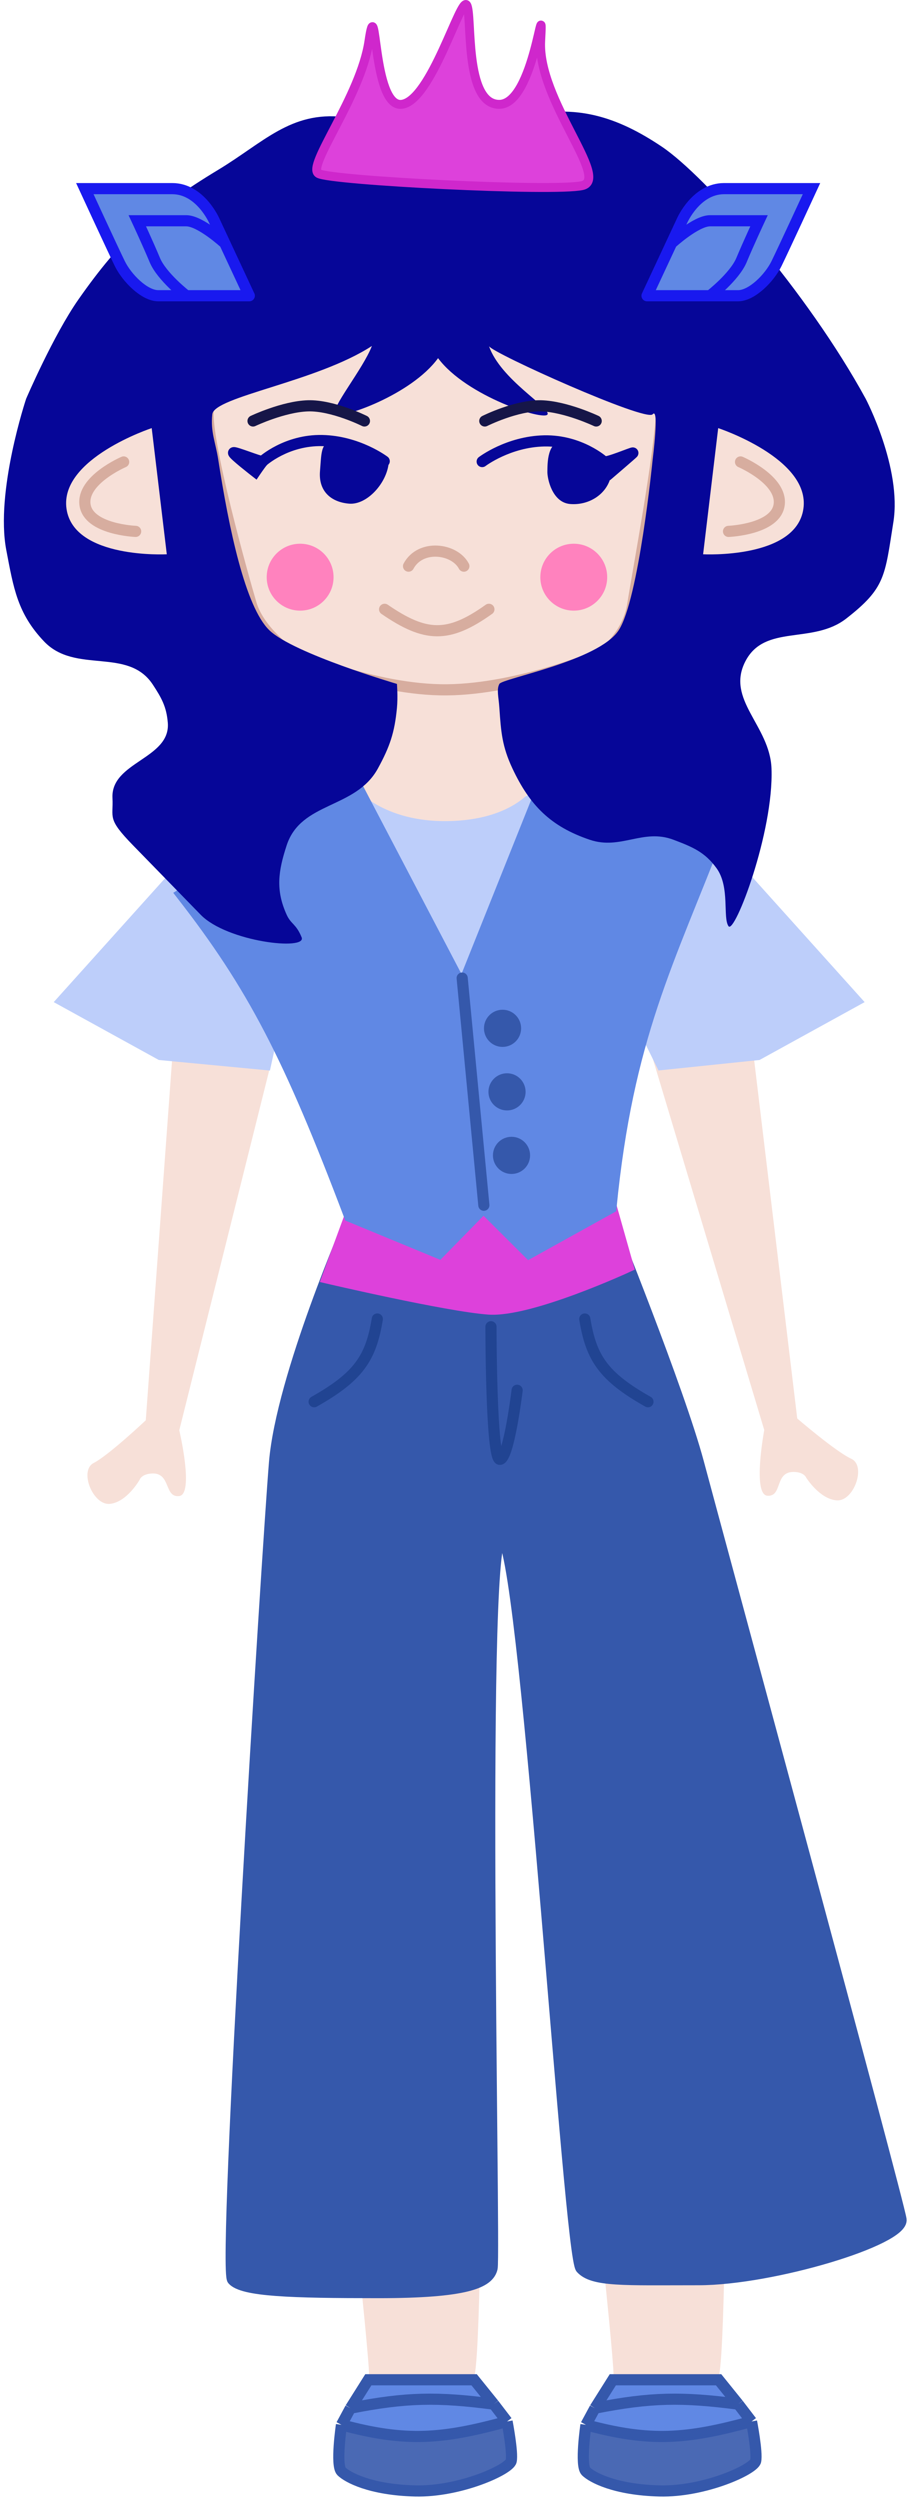 <svg width="204" height="560" viewBox="0 0 204 560" fill="none" xmlns="http://www.w3.org/2000/svg">
<path d="M40.19 320.391L61.472 235.3L38.752 235.03L32.678 318.157C32.678 318.157 24.35 326.007 21.005 327.717C17.661 329.426 20.85 337.311 24.68 336.879C28.51 336.447 31.308 331.469 31.308 331.469C31.308 331.469 31.699 330.197 34.056 330.076C38.357 329.855 36.752 335.518 40.166 335.133C43.58 334.748 40.19 320.391 40.19 320.391Z" fill="#F7E0D8"/>
<path d="M171.326 320.333L146.083 236.304L168.766 234.998L178.725 317.758C178.725 317.758 187.412 325.221 190.833 326.776C194.254 328.331 191.437 336.352 187.591 336.096C183.745 335.839 180.717 330.994 180.717 330.994C180.717 330.994 180.267 329.742 177.906 329.728C173.6 329.703 175.468 335.287 172.04 335.059C168.612 334.83 171.326 320.333 171.326 320.333Z" fill="#F7E0D8"/>
<path d="M14.025 224.148L45.953 188.654L61.121 231.181L59.529 238.462L35.981 236.228L14.025 224.148Z" fill="#BDCEFA"/>
<path d="M159.921 188.654L191.849 224.148L169.894 236.228L148.357 238.462L144.753 231.181L159.921 188.654Z" fill="#BDCEFA"/>
<path d="M77.462 176.326C77.462 176.326 85.59 183.69 99.501 184.103C113.412 184.517 123.384 176.326 123.384 176.326L104.11 224.148L77.462 176.326Z" fill="#BDCEFA"/>
<path d="M14.025 224.148L45.953 188.654L61.121 231.181L59.529 238.462L35.981 236.228L14.025 224.148Z" stroke="#BDCEFA" stroke-width="2.5" stroke-linecap="round"/>
<path d="M159.921 188.654L191.849 224.148L169.894 236.228L148.357 238.462L144.753 231.181L159.921 188.654Z" stroke="#BDCEFA" stroke-width="2.5" stroke-linecap="round"/>
<path d="M77.462 176.326C77.462 176.326 85.59 183.69 99.501 184.103C113.412 184.517 123.384 176.326 123.384 176.326L104.11 224.148L77.462 176.326Z" stroke="#BDCEFA" stroke-width="2.5" stroke-linecap="round"/>
<path d="M79.557 176.408L86.344 149.767H100.423H113.161L119.613 176.408C119.613 176.408 115.172 183.689 100.423 183.937C85.674 184.185 79.557 176.408 79.557 176.408Z" fill="#F7E0D8"/>
<path d="M82.74 532.153C82.74 529.131 80.813 510.583 80.813 510.583L107.545 508.929C107.545 508.929 107.21 528.716 106.372 532.153C105.534 535.589 82.74 535.175 82.74 532.153Z" fill="#F7E0D8"/>
<path d="M137.547 532.153C137.547 529.131 135.619 510.583 135.619 510.583L162.351 508.929C162.351 508.929 162.016 528.716 161.178 532.153C160.34 535.589 137.547 535.175 137.547 532.153Z" fill="#F7E0D8"/>
<path fill-rule="evenodd" clip-rule="evenodd" d="M133.365 539.458L131.354 543.181C145.847 547.102 153.969 546.399 168.477 542.437L165.502 538.548L161.094 533.087H137.378L133.365 539.458Z" fill="#6088E4"/>
<path d="M131.354 543.181C131.354 543.181 130.013 552.282 131.354 553.606C132.695 554.93 137.806 557.743 147.862 557.991C157.918 558.239 168.98 553.193 169.399 551.29C169.818 549.387 168.477 542.437 168.477 542.437C153.969 546.399 145.847 547.102 131.354 543.181Z" fill="#3558AB" fill-opacity="0.894"/>
<path d="M131.354 543.181C131.354 543.181 130.013 552.282 131.354 553.606C132.695 554.93 137.806 557.743 147.862 557.991C157.918 558.239 168.98 553.193 169.399 551.29C169.818 549.387 168.477 542.437 168.477 542.437M131.354 543.181C145.847 547.102 153.969 546.399 168.477 542.437M131.354 543.181L133.365 539.458M168.477 542.437L165.502 538.548M165.502 538.548L161.094 533.087H137.378L133.365 539.458M165.502 538.548C152.954 536.908 145.899 536.988 133.365 539.458" stroke="#3558AB" stroke-width="2.5"/>
<path fill-rule="evenodd" clip-rule="evenodd" d="M78.56 539.458L76.549 543.181C91.042 547.102 99.164 546.399 113.672 542.437L110.697 538.548L106.288 533.087H82.573L78.56 539.458Z" fill="#6088E4"/>
<path d="M76.549 543.181C76.549 543.181 75.208 552.282 76.549 553.606C77.889 554.93 83.001 557.743 93.057 557.991C103.113 558.239 114.175 553.193 114.594 551.29C115.013 549.387 113.672 542.437 113.672 542.437C99.164 546.399 91.042 547.102 76.549 543.181Z" fill="#3558AB" fill-opacity="0.894"/>
<path d="M76.549 543.181C76.549 543.181 75.208 552.282 76.549 553.606C77.889 554.93 83.001 557.743 93.057 557.991C103.113 558.239 114.175 553.193 114.594 551.29C115.013 549.387 113.672 542.437 113.672 542.437M76.549 543.181C91.042 547.102 99.164 546.399 113.672 542.437M76.549 543.181L78.56 539.458M113.672 542.437L110.697 538.548M110.697 538.548L106.288 533.087H82.573L78.56 539.458M110.697 538.548C98.149 536.908 91.093 536.988 78.56 539.458" stroke="#3558AB" stroke-width="2.5"/>
<path d="M61.539 327.651C63.132 308.291 78.635 272.879 78.635 272.879L108.384 267.915L136.624 272.879C136.624 272.879 152.211 311.352 156.569 327.651C160.927 343.95 201.319 492.629 201.989 497.179C202.659 501.73 173.245 510.666 156.569 510.666C139.893 510.666 132.937 511.079 130.256 508.101C127.575 505.122 118.272 353.796 112.825 344.695C107.378 335.594 111.066 504.791 110.311 508.101C109.556 511.41 104.445 513.561 84.836 513.561C65.227 513.561 54.416 513.23 52.154 510.666C49.891 508.101 59.947 347.012 61.539 327.651Z" fill="#3558AB" stroke="#3558AB" stroke-width="2.5" stroke-linecap="round"/>
<path d="M110.063 297.204C110.063 297.204 110.063 327.072 112.071 326.907C114.079 326.741 115.928 311.435 115.928 311.435M131.097 295.467C132.515 304.206 135.289 308.371 145.259 314M84.585 295.467C83.166 304.206 80.393 308.371 70.422 314" stroke="#214492" stroke-width="2.5" stroke-linecap="round"/>
<path d="M73.355 286.284L79.053 270.812L136.457 268.33L140.814 283.719C140.814 283.719 118.859 293.895 109.557 293.233C100.255 292.572 73.355 286.284 73.355 286.284Z" fill="#DD41DB" stroke="#DD41DB" stroke-width="2.5" stroke-linecap="round"/>
<path d="M40.673 200.319L79.808 175.746L103.607 221.169L121.792 175.746L161.429 185.757C149.803 215.872 140.744 232.241 136.959 270.563L118.607 280.739L108.384 270.563L98.411 280.739L78.383 272.466C64.764 236.516 56.698 220.883 40.673 200.319Z" fill="#6088E4" stroke="#6088E4" stroke-width="2.5" stroke-linecap="round"/>
<circle cx="113.663" cy="244.585" r="4.163" fill="#3558AB"/>
<circle cx="114.669" cy="258.814" r="4.163" fill="#3558AB"/>
<path d="M103.608 219.1L108.468 269.983" stroke="#3558AB" stroke-width="2.5" stroke-linecap="round"/>
<circle cx="112.658" cy="230.353" r="4.163" fill="#3558AB"/>
<path d="M65.271 146.421C65.271 146.421 58.148 141.539 56.304 135.334C54.461 129.129 45.997 98.93 46.667 91.731C47.337 84.533 46.248 79.073 51.276 74.77C56.304 70.468 79.349 62.029 79.349 62.029H109.685C109.685 62.029 137.507 70.054 142.954 74.77C148.401 79.486 148.568 82.217 148.317 91.731C148.066 101.246 142.954 128.301 141.864 135.334C140.775 142.366 135.16 146.421 135.16 146.421C135.16 146.421 116.724 154.363 100.216 154.529C83.707 154.694 65.271 146.421 65.271 146.421Z" fill="#F7E0D8" stroke="#D7AD9F" stroke-width="2.5"/>
<path d="M98.204 32.822C101.975 32.822 108.554 28.348 116.975 26.203C129.095 23.116 138.429 26.203 148.316 32.822C158.204 39.44 181.024 65.435 194.071 89.331C194.071 89.331 202.201 104.803 200.273 116.965C198.346 129.127 198.499 131.714 189.714 138.559C182.165 144.442 171.447 139.693 167.088 148.157C162.662 156.749 172.598 162.518 172.954 172.151C173.481 186.43 164.657 209.382 163.317 207.479C161.976 205.576 163.686 198.7 160.635 194.49C158 190.853 155.226 189.722 150.998 188.119C144.155 185.524 139.163 190.46 132.227 188.119C123.463 185.161 118.783 180.444 114.88 172.151C112.568 167.237 112.309 163.988 111.947 158.582C111.781 156.099 111.277 154.445 111.947 153.204C112.617 151.963 134.154 148.074 138.679 141.207C143.205 134.34 146.305 102.982 146.305 102.982C146.305 102.982 147.841 91.053 146.305 92.806C144.784 94.541 110.456 79.141 109.616 77.543C112.24 85.036 123.342 91.236 122.757 92.806C122.171 94.379 104.599 88.835 98.204 80.23C92.159 88.532 76.415 93.88 75.159 92.806C73.902 91.731 81.406 82.649 83.371 77.499C71.022 85.546 48.007 88.835 47.588 92.806C47.169 96.777 48.316 99.021 48.929 102.982C51.282 118.166 54.963 135.995 60.41 141.207C65.857 146.419 88.986 153.204 88.986 153.204C88.986 153.204 89.22 156.105 88.986 158.582C88.464 164.107 87.386 167.27 84.712 172.151C79.719 181.262 67.492 179.503 64.265 189.36C62.372 195.14 61.75 199.371 64.265 204.915C65.24 207.066 66.36 206.9 67.617 209.962C68.874 213.023 50.914 210.989 44.991 204.915L29.823 189.36C23.899 183.286 25.448 183.265 25.214 178.77C24.791 170.637 38.284 170.008 37.616 161.891C37.323 158.333 36.23 156.366 34.264 153.369C28.684 144.864 16.907 151.075 9.878 143.689C3.898 137.405 3.035 131.725 1.414 123.253C-1.097 110.127 5.856 89.331 5.856 89.331C5.856 89.331 11.945 75.135 17.588 67.075C27.132 53.442 34.607 46.676 48.929 38.034C59.1 31.896 65.155 24.899 77.002 26.203C86.454 27.243 94.433 32.822 98.204 32.822Z" fill="#060698"/>
<path d="M34.009 95.901L37.391 124.166C37.391 124.166 16.564 125.266 14.913 113.995C13.261 102.724 34.009 95.901 34.009 95.901Z" fill="#F7E0D8"/>
<path d="M161.002 95.901L157.619 124.166C157.619 124.166 178.446 125.266 180.098 113.995C181.749 102.724 161.002 95.901 161.002 95.901Z" fill="#F7E0D8"/>
<path d="M86.221 136.492C95.364 142.761 100.46 143.017 109.601 136.492" stroke="#D7AD9F" stroke-width="2.5" stroke-linecap="round"/>
<circle cx="67.282" cy="129.293" r="7.494" fill="#FF82BE"/>
<path d="M91.585 126.823C94.266 121.848 101.892 122.84 103.987 126.823" stroke="#D7AD9F" stroke-width="2.5" stroke-linecap="round"/>
<circle cx="128.624" cy="129.293" r="7.494" fill="#FF82BE"/>
<path d="M135.336 103.408C135.333 103.404 135.33 103.401 135.327 103.397C135.33 103.401 135.333 103.404 135.336 103.408C135.819 103.935 142.167 101.176 141.864 101.494C141.559 101.815 137.003 105.714 137.003 105.714C137.003 105.714 136.006 104.237 135.336 103.408Z" fill="#060698"/>
<path d="M135.327 103.397L136.298 102.61L136.239 102.536L136.168 102.472L135.327 103.397ZM122.003 98.764L121.977 97.514L122.003 98.764ZM107.335 102.403C106.786 102.821 106.68 103.605 107.098 104.155C107.516 104.704 108.3 104.81 108.85 104.392L108.092 103.397L107.335 102.403ZM141.864 101.494L140.958 100.633L140.958 100.633L141.864 101.494ZM137.003 105.714L135.967 106.413L136.752 107.575L137.816 106.664L137.003 105.714ZM135.327 103.397C136.168 102.472 136.168 102.472 136.167 102.472C136.167 102.471 136.167 102.471 136.167 102.471C136.166 102.47 136.165 102.47 136.164 102.469C136.163 102.467 136.161 102.466 136.159 102.464C136.154 102.46 136.148 102.454 136.141 102.448C136.127 102.436 136.108 102.419 136.083 102.398C136.035 102.355 135.965 102.297 135.876 102.224C135.698 102.078 135.44 101.876 135.108 101.636C134.443 101.157 133.477 100.527 132.247 99.904C129.791 98.659 126.257 97.426 121.977 97.514L122.003 98.764L122.029 100.014C125.794 99.936 128.922 101.021 131.117 102.133C132.213 102.689 133.069 103.248 133.646 103.664C133.934 103.872 134.152 104.043 134.294 104.159C134.365 104.217 134.417 104.261 134.449 104.289C134.465 104.303 134.476 104.313 134.483 104.319C134.486 104.322 134.488 104.323 134.488 104.324C134.489 104.324 134.489 104.324 134.488 104.324C134.488 104.324 134.488 104.324 134.488 104.323C134.488 104.323 134.487 104.323 134.487 104.323C134.487 104.323 134.487 104.322 135.327 103.397ZM122.003 98.764L121.977 97.514C117.734 97.602 114.085 98.822 111.508 100.007C110.217 100.601 109.186 101.191 108.473 101.636C108.116 101.859 107.838 102.045 107.646 102.179C107.55 102.245 107.476 102.299 107.424 102.337C107.398 102.356 107.377 102.371 107.362 102.382C107.355 102.388 107.349 102.392 107.344 102.396C107.342 102.397 107.34 102.399 107.338 102.4C107.338 102.401 107.337 102.401 107.336 102.402C107.336 102.402 107.336 102.402 107.336 102.402C107.335 102.403 107.335 102.403 108.092 103.397C108.85 104.392 108.849 104.392 108.849 104.392C108.849 104.392 108.849 104.392 108.849 104.392C108.848 104.393 108.848 104.393 108.848 104.393C108.848 104.393 108.848 104.393 108.849 104.392C108.85 104.391 108.853 104.389 108.857 104.387C108.864 104.381 108.878 104.371 108.897 104.357C108.934 104.33 108.994 104.287 109.074 104.231C109.234 104.12 109.477 103.956 109.796 103.757C110.434 103.359 111.373 102.822 112.553 102.278C114.921 101.188 118.227 100.092 122.029 100.014L122.003 98.764ZM135.327 103.397L134.309 104.122C134.342 104.168 134.377 104.212 134.414 104.252L135.336 103.408L136.258 102.564C136.289 102.597 136.318 102.633 136.346 102.673L135.327 103.397ZM135.336 103.408L134.414 104.252C134.751 104.62 135.176 104.691 135.342 104.711C135.551 104.736 135.751 104.724 135.906 104.706C136.222 104.671 136.582 104.588 136.931 104.492C137.642 104.298 138.512 103.998 139.321 103.704C140.113 103.417 140.949 103.098 141.47 102.906C141.754 102.802 141.946 102.735 142.051 102.703C142.138 102.677 142.072 102.704 141.953 102.714C141.918 102.718 141.813 102.725 141.678 102.705C141.598 102.693 141.181 102.63 140.877 102.228C140.491 101.719 140.639 101.183 140.729 100.979C140.814 100.785 140.928 100.664 140.958 100.633L141.864 101.494L142.769 102.356C142.809 102.314 142.929 102.185 143.018 101.984C143.111 101.773 143.258 101.232 142.869 100.718C142.562 100.313 142.139 100.246 142.05 100.233C141.906 100.211 141.789 100.219 141.738 100.224C141.56 100.239 141.388 100.292 141.329 100.31C141.143 100.366 140.885 100.458 140.609 100.56C140.01 100.779 139.286 101.057 138.468 101.354C137.667 101.645 136.879 101.915 136.273 102.081C135.964 102.165 135.751 102.208 135.629 102.222C135.565 102.229 135.579 102.221 135.642 102.229C135.663 102.231 135.982 102.262 136.258 102.564L135.336 103.408ZM141.864 101.494L140.958 100.633C140.964 100.627 140.904 100.684 140.735 100.835C140.586 100.968 140.387 101.143 140.153 101.348C139.686 101.755 139.091 102.271 138.503 102.778C137.915 103.284 137.337 103.781 136.906 104.151C136.69 104.336 136.511 104.489 136.386 104.596C136.324 104.65 136.275 104.692 136.242 104.721C136.225 104.735 136.212 104.746 136.204 104.753C136.199 104.757 136.196 104.76 136.194 104.761C136.193 104.762 136.192 104.763 136.191 104.764C136.191 104.764 136.191 104.764 136.191 104.764C136.191 104.764 136.191 104.764 136.191 104.764C136.191 104.764 136.191 104.764 137.003 105.714C137.816 106.664 137.816 106.663 137.816 106.663C137.816 106.663 137.816 106.663 137.816 106.663C137.817 106.663 137.817 106.663 137.817 106.663C137.818 106.662 137.818 106.662 137.82 106.661C137.822 106.659 137.825 106.656 137.829 106.652C137.838 106.645 137.851 106.634 137.868 106.619C137.901 106.591 137.95 106.549 138.013 106.495C138.138 106.388 138.318 106.234 138.534 106.048C138.966 105.677 139.546 105.179 140.135 104.671C140.725 104.163 141.325 103.644 141.798 103.23C142.236 102.848 142.642 102.49 142.769 102.356L141.864 101.494ZM137.003 105.714C138.039 105.014 138.039 105.014 138.039 105.014C138.039 105.014 138.039 105.014 138.039 105.014C138.039 105.014 138.039 105.014 138.039 105.014C138.039 105.014 138.039 105.013 138.038 105.013C138.038 105.012 138.037 105.011 138.036 105.009C138.034 105.006 138.031 105.002 138.027 104.996C138.019 104.984 138.008 104.967 137.993 104.946C137.963 104.902 137.921 104.84 137.868 104.763C137.762 104.608 137.613 104.393 137.443 104.152C137.108 103.676 136.671 103.071 136.308 102.622L135.336 103.408L134.364 104.194C134.671 104.574 135.068 105.122 135.399 105.592C135.562 105.823 135.705 106.029 135.807 106.178C135.857 106.252 135.898 106.311 135.926 106.352C135.94 106.372 135.95 106.388 135.957 106.398C135.961 106.403 135.963 106.407 135.965 106.41C135.966 106.411 135.967 106.412 135.967 106.413C135.967 106.413 135.967 106.413 135.967 106.413C135.967 106.413 135.967 106.413 135.967 106.413C135.967 106.413 135.967 106.413 135.967 106.413C135.967 106.413 135.967 106.413 137.003 105.714ZM135.336 103.408L136.308 102.622C136.305 102.618 136.301 102.614 136.298 102.61L135.327 103.397L134.356 104.184C134.359 104.188 134.362 104.191 134.364 104.194L135.336 103.408Z" fill="#060698"/>
<path d="M87.143 103.64C86.761 108.16 82.294 113.156 78.26 112.824C74.225 112.492 71.355 110.045 71.736 105.524C72.118 101.004 71.794 98.515 75.829 98.847C79.863 99.179 87.324 101.489 87.143 103.64Z" fill="#060698"/>
<path d="M58.848 103.385C58.9 103.38 58.919 103.359 58.901 103.32C58.884 103.341 58.866 103.363 58.848 103.385C58.205 103.456 52.555 101.152 52.365 101.417C52.159 101.702 57.225 105.636 57.225 105.636C57.225 105.636 58.179 104.223 58.848 103.385Z" fill="#060698"/>
<path d="M58.901 103.32L57.93 102.532L57.99 102.459L58.06 102.395L58.901 103.32ZM72.225 98.686L72.2 99.936L72.225 98.686ZM86.894 102.325C87.443 102.743 87.549 103.528 87.131 104.077C86.712 104.626 85.928 104.732 85.379 104.314L86.136 103.32L86.894 102.325ZM52.365 101.417L51.35 100.686L51.35 100.686L52.365 101.417ZM57.225 105.636L58.261 106.336L57.514 107.443L56.459 106.624L57.225 105.636ZM58.901 103.32C58.06 102.395 58.061 102.394 58.061 102.394C58.061 102.394 58.062 102.393 58.062 102.393C58.063 102.393 58.063 102.392 58.064 102.391C58.066 102.39 58.068 102.388 58.07 102.386C58.074 102.382 58.08 102.377 58.087 102.371C58.101 102.358 58.121 102.341 58.145 102.32C58.194 102.278 58.263 102.219 58.352 102.146C58.531 102 58.788 101.798 59.121 101.558C59.785 101.079 60.752 100.449 61.981 99.826C64.437 98.581 67.972 97.349 72.251 97.437L72.225 98.686L72.2 99.936C68.434 99.859 65.307 100.943 63.112 102.056C62.016 102.612 61.16 103.171 60.583 103.586C60.294 103.794 60.077 103.965 59.935 104.081C59.864 104.139 59.812 104.184 59.78 104.212C59.763 104.226 59.752 104.236 59.746 104.241C59.743 104.244 59.741 104.246 59.74 104.246C59.74 104.247 59.74 104.247 59.74 104.246C59.74 104.246 59.74 104.246 59.741 104.246C59.741 104.245 59.741 104.245 59.741 104.245C59.742 104.245 59.742 104.245 58.901 103.32ZM72.225 98.686L72.251 97.437C76.494 97.524 80.144 98.744 82.72 99.93C84.011 100.524 85.043 101.114 85.755 101.558C86.112 101.781 86.39 101.968 86.582 102.101C86.678 102.168 86.753 102.221 86.805 102.259C86.831 102.278 86.852 102.294 86.866 102.305C86.874 102.31 86.88 102.315 86.884 102.318C86.887 102.32 86.888 102.321 86.89 102.322C86.891 102.323 86.891 102.324 86.892 102.324C86.892 102.324 86.893 102.325 86.893 102.325C86.893 102.325 86.894 102.325 86.136 103.32C85.379 104.314 85.379 104.314 85.379 104.314C85.379 104.314 85.38 104.315 85.38 104.315C85.38 104.315 85.38 104.315 85.38 104.315C85.38 104.315 85.38 104.315 85.38 104.315C85.379 104.314 85.376 104.312 85.372 104.309C85.364 104.303 85.351 104.293 85.332 104.279C85.294 104.252 85.235 104.209 85.155 104.153C84.994 104.042 84.751 103.878 84.432 103.679C83.794 103.281 82.856 102.744 81.675 102.201C79.307 101.111 76.001 100.014 72.2 99.936L72.225 98.686ZM58.901 103.32L60.032 102.787C60.138 103.011 60.319 103.616 59.861 104.165C59.523 104.571 59.072 104.618 58.985 104.628L58.848 103.385L58.711 102.143C58.676 102.147 58.261 102.181 57.941 102.565C57.501 103.092 57.683 103.667 57.77 103.852L58.901 103.32ZM58.848 103.385L58.985 104.628C58.764 104.652 58.561 104.621 58.464 104.605C58.339 104.584 58.207 104.553 58.081 104.521C57.828 104.456 57.525 104.363 57.205 104.26C56.563 104.052 55.773 103.772 55.021 103.507C54.257 103.238 53.535 102.985 52.993 102.815C52.718 102.729 52.524 102.675 52.408 102.65C52.343 102.636 52.353 102.642 52.406 102.645C52.429 102.646 52.525 102.65 52.654 102.623C52.748 102.603 53.112 102.517 53.379 102.147L52.365 101.417L51.35 100.686C51.629 100.3 52.016 100.202 52.143 100.176C52.304 100.142 52.443 100.144 52.518 100.147C52.675 100.154 52.827 100.183 52.935 100.206C53.167 100.256 53.451 100.339 53.742 100.43C54.333 100.615 55.099 100.884 55.852 101.149C56.617 101.419 57.371 101.685 57.976 101.881C58.279 101.98 58.525 102.053 58.704 102.1C58.795 102.123 58.851 102.134 58.879 102.139C58.936 102.149 58.852 102.127 58.711 102.143L58.848 103.385ZM52.365 101.417L53.379 102.147C53.67 101.743 53.614 101.331 53.58 101.18C53.544 101.018 53.483 100.911 53.467 100.884C53.43 100.821 53.409 100.805 53.453 100.854C53.526 100.937 53.667 101.078 53.882 101.275C54.302 101.66 54.895 102.161 55.511 102.668C56.123 103.171 56.744 103.666 57.212 104.037C57.446 104.222 57.642 104.375 57.778 104.482C57.847 104.536 57.9 104.578 57.937 104.606C57.955 104.62 57.969 104.631 57.978 104.638C57.983 104.642 57.986 104.645 57.989 104.646C57.99 104.647 57.99 104.648 57.991 104.648C57.991 104.649 57.992 104.649 57.992 104.649C57.992 104.649 57.992 104.649 57.992 104.649C57.992 104.649 57.992 104.649 57.225 105.636C56.459 106.624 56.458 106.624 56.458 106.623C56.458 106.623 56.458 106.623 56.458 106.623C56.458 106.623 56.458 106.623 56.457 106.623C56.457 106.622 56.456 106.621 56.454 106.62C56.452 106.618 56.448 106.615 56.443 106.612C56.433 106.604 56.419 106.593 56.4 106.578C56.362 106.549 56.307 106.506 56.237 106.451C56.098 106.342 55.899 106.186 55.661 105.997C55.186 105.621 54.553 105.116 53.924 104.6C53.3 104.087 52.664 103.551 52.193 103.118C51.962 102.906 51.741 102.693 51.576 102.506C51.501 102.421 51.392 102.29 51.304 102.138C51.262 102.066 51.184 101.921 51.141 101.727C51.1 101.545 51.047 101.108 51.35 100.686L52.365 101.417ZM57.225 105.636C56.189 104.937 56.189 104.937 56.189 104.937C56.189 104.937 56.189 104.937 56.189 104.937C56.189 104.937 56.189 104.936 56.189 104.936C56.19 104.936 56.19 104.936 56.19 104.935C56.191 104.935 56.191 104.933 56.192 104.932C56.194 104.929 56.197 104.925 56.201 104.919C56.209 104.908 56.22 104.892 56.234 104.871C56.262 104.829 56.303 104.769 56.354 104.695C56.456 104.546 56.599 104.34 56.763 104.106C57.088 103.644 57.512 103.055 57.872 102.605L58.848 103.385L59.825 104.165C59.516 104.553 59.128 105.089 58.808 105.544C58.651 105.768 58.513 105.967 58.415 106.11C58.366 106.181 58.328 106.238 58.301 106.277C58.288 106.296 58.278 106.311 58.271 106.321C58.267 106.326 58.265 106.33 58.263 106.332C58.263 106.334 58.262 106.334 58.261 106.335C58.261 106.335 58.261 106.335 58.261 106.336C58.261 106.336 58.261 106.336 58.261 106.336C58.261 106.336 58.261 106.336 58.261 106.336C58.261 106.336 58.261 106.336 57.225 105.636ZM58.848 103.385L57.872 102.605C57.891 102.581 57.911 102.556 57.93 102.532L58.901 103.32L59.872 104.107C59.857 104.126 59.841 104.145 59.825 104.165L58.848 103.385Z" fill="#060698"/>
<path d="M108.679 94.301C108.679 94.301 115.802 90.743 121.333 90.909C126.864 91.074 133.652 94.301 133.652 94.301" stroke="#161648" stroke-width="2.5" stroke-linecap="round"/>
<path d="M81.696 94.301C81.696 94.301 74.573 90.743 69.042 90.909C63.511 91.074 56.723 94.301 56.723 94.301" stroke="#161648" stroke-width="2.5" stroke-linecap="round"/>
<path d="M174.076 59.051C172.507 62.25 168.584 66.249 165.446 66.249H159.17H145.049L150.54 54.492L152.894 49.453C152.894 49.453 156.032 42.255 162.308 42.255H181.921C181.921 42.255 175.645 55.852 174.076 59.051Z" fill="#6088E4"/>
<path d="M145.049 66.249C145.049 66.249 153.07 66.249 159.17 66.249M145.049 66.249H159.17M145.049 66.249L150.54 54.492M159.17 66.249C162.018 66.249 164.447 66.249 165.446 66.249C168.584 66.249 172.507 62.25 174.076 59.051C175.645 55.852 181.921 42.255 181.921 42.255C181.921 42.255 168.584 42.255 162.308 42.255C156.032 42.255 152.894 49.453 152.894 49.453L150.54 54.492M159.17 66.249C159.17 66.249 164.662 62.01 166.231 58.251C167.8 54.492 170.153 49.453 170.153 49.453C170.153 49.453 162.308 49.453 159.17 49.453C156.032 49.453 150.54 54.492 150.54 54.492" stroke="#1919EF" stroke-width="2.5" stroke-linecap="round"/>
<path d="M26.858 59.051C28.427 62.25 32.35 66.249 35.488 66.249H41.764H55.885L50.394 54.492L48.04 49.453C48.04 49.453 44.902 42.255 38.626 42.255H19.013C19.013 42.255 25.289 55.852 26.858 59.051Z" fill="#6088E4"/>
<path d="M55.885 66.249C55.885 66.249 47.864 66.249 41.764 66.249M55.885 66.249H41.764M55.885 66.249L50.394 54.492M41.764 66.249C38.916 66.249 36.487 66.249 35.488 66.249C32.35 66.249 28.427 62.25 26.858 59.051C25.289 55.852 19.013 42.255 19.013 42.255C19.013 42.255 32.35 42.255 38.626 42.255C44.902 42.255 48.04 49.453 48.04 49.453L50.394 54.492M41.764 66.249C41.764 66.249 36.272 62.01 34.703 58.251C33.134 54.492 30.781 49.453 30.781 49.453C30.781 49.453 38.626 49.453 41.764 49.453C44.902 49.453 50.394 54.492 50.394 54.492" stroke="#1919EF" stroke-width="2.5" stroke-linecap="round"/>
<path d="M163.317 119.035C163.317 119.035 173.914 118.618 174.671 113.063C175.428 107.508 166.009 103.48 166.009 103.48" stroke="#D7AD9F" stroke-width="2.5" stroke-linecap="round"/>
<path d="M30.41 119.035C30.41 119.035 19.814 118.618 19.057 113.063C18.3 107.508 27.719 103.48 27.719 103.48" stroke="#D7AD9F" stroke-width="2.5" stroke-linecap="round"/>
<path d="M136.836 107.121C135.747 110.927 131.85 113.236 127.815 112.904C123.781 112.572 122.662 107.187 122.709 105.623C122.757 104.059 122.533 98.505 126.568 98.837C130.602 99.169 137.218 102.6 136.836 107.121Z" fill="#060698"/>
<path d="M130.496 41.582C124.046 42.999 74.284 40.486 71.428 38.885C68.572 37.284 80.877 21.639 82.711 9.215C84.544 -3.209 83.374 24.05 90.011 23.376C96.648 22.701 103.285 -0.9 104.612 1.123C105.94 3.146 103.949 23.376 111.913 23.376C119.877 23.376 121.889 -4.017 121.204 9.215C120.52 22.447 136.946 40.166 130.496 41.582Z" fill="#DD41DB" stroke="#CF27CC" stroke-width="2" stroke-linecap="round"/>
</svg>
